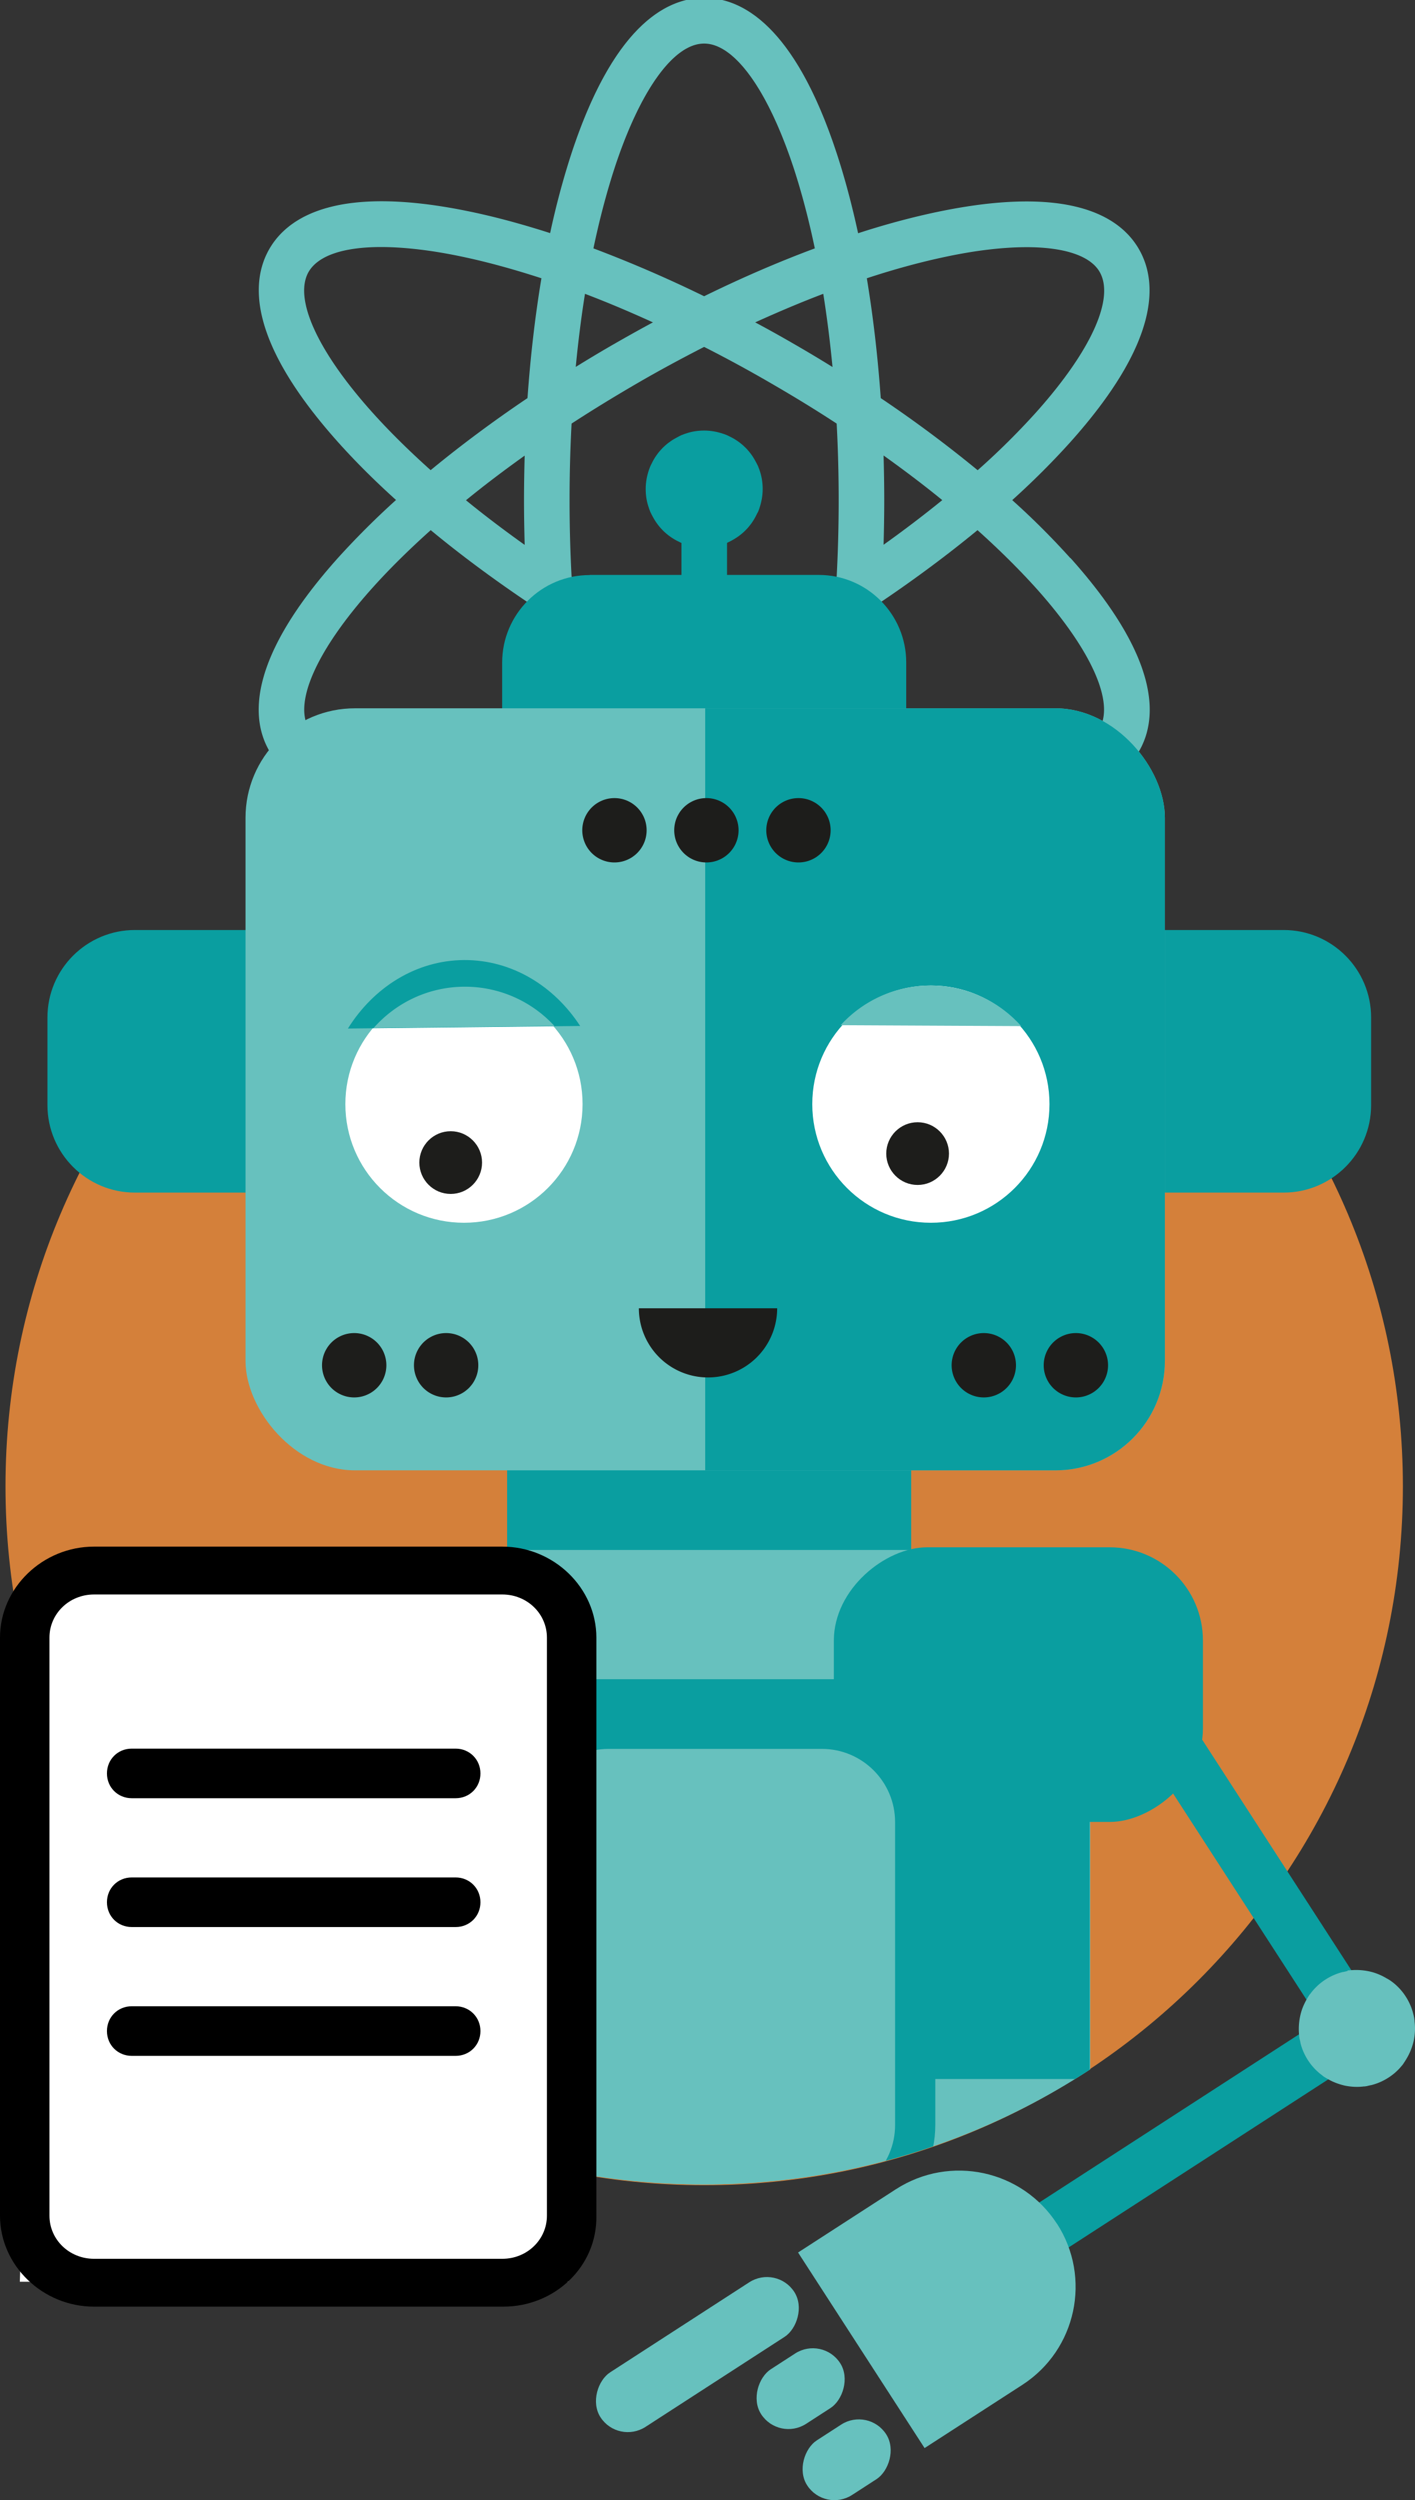 <svg version="1.1" viewBox="0 0 105.584 186.518" xmlns="http://www.w3.org/2000/svg"><rect x="0" y="0" width="105.584" height="186.518" fill="#333333" stroke="none"/><defs id="defs5127"><clipPath id="clippath"><path class="cls-6" d="M104.59 111.71 104.65.16H.37v111.49c0 28.43 23.34 51.47 52.14 51.47s52.14-23.05 52.14-51.47z" id="path5116"/></clipPath><clipPath id="clippath-1"><path class="cls-6" d="M52.98 112.84h29.83v82.19H52.98Z" id="path5119"/></clipPath><clipPath id="clippath-2"><rect class="cls-6" x="18.32" y="53" width="68.6" height="56.85" rx="8.17" ry="8.17" id="rect5122"/></clipPath><style id="style5125">.cls-1{fill:#fff}.cls-2{fill:#67c1be}.cls-4{fill:#0a9ea0}.cls-6{fill:none}.cls-11{fill:#1d1d1b}</style></defs><path d="M52.54 163.02c28.79 0 52.14-23.34 52.14-52.14S81.34 58.74 52.54 58.74.41 82.09.41 110.88s23.34 52.14 52.14 52.14" style="fill:#d4803a" id="path5129"/><path class="cls-4" d="M101.27 153.34c-.66 0-1.3-.32-1.68-.91l-17.02-26.3c-.6-.93-.33-2.17.59-2.77.93-.6 2.17-.33 2.77.59l17.02 26.3c.6.93.33 2.17-.59 2.77-.34.22-.71.32-1.08.32z" id="path5131"/><path class="cls-4" d="M77.54 168.7c-.66 0-1.3-.32-1.68-.91-.6-.93-.33-2.17.59-2.77l23.73-15.36c.93-.6 2.17-.33 2.77.59.6.93.33 2.17-.59 2.77l-23.73 15.36c-.34.22-.71.32-1.08.32z" id="path5133"/><path class="cls-2" d="M100.57 147.04s-.06 0-.09.02c-.03 0-.06.01-.08.02-.05 0-.09.02-.14.03h-.04c-.46.11-.9.3-1.32.57-.42.27-.77.6-1.06.97 0 0-.01.02-.02.03-.03.04-.06.08-.09.11-.02.02-.03.05-.05.07-.02.03-.03.05-.05.08-.02.04-.05.07-.07.11 0 .01-.01.03-.02.04-.24.4-.43.85-.53 1.34-.1.48-.12.97-.07 1.43v.04c0 .04.01.09.02.13 0 .03 0 .06.02.09 0 .03.01.06.02.08 0 .05.02.09.03.14v.04c.11.46.3.9.57 1.32a4.29 4.29 0 0 0 1 1.08c.04.03.08.06.11.09.02.02.05.03.07.05.03.02.05.03.08.05.04.02.08.05.11.07.01 0 .03.01.04.02.4.24.85.42 1.34.53.48.1.97.12 1.43.06h.04c.04 0 .09-.01.13-.02.03 0 .06 0 .09-.02.03 0 .06-.01.08-.02.05 0 .09-.02.14-.03h.03c.46-.11.9-.3 1.32-.57.42-.27.77-.6 1.06-.97 0 0 .02-.02.02-.03.03-.04.06-.08.08-.12.02-.02.03-.05.05-.07.02-.03.03-.05.05-.08.02-.04.05-.08.07-.11 0-.01.01-.03.02-.04.24-.4.42-.85.53-1.33.1-.49.12-.97.06-1.44v-.04c0-.05-.01-.09-.02-.14 0-.03 0-.06-.01-.09 0-.03-.01-.06-.02-.09 0-.05-.02-.09-.03-.14 0-.01 0-.02-.01-.04-.11-.46-.3-.9-.57-1.32-.27-.42-.6-.77-.97-1.06l-.03-.02s-.08-.06-.11-.08c-.02-.02-.05-.03-.07-.05l-.08-.05s-.08-.05-.12-.07c-.01 0-.02-.01-.04-.02-.4-.24-.85-.43-1.34-.53-.48-.1-.97-.12-1.43-.07h-.04c-.05 0-.09.01-.13.02" id="path5135"/><g clip-path="url(#clippath)" id="g5177" transform="translate(0 -.16)"><path class="cls-4" d="M37.84 92.95v48.55c0 3.61 2.92 6.53 6.53 6.53h17.09c3.61 0 6.53-2.92 6.53-6.53V92.95" id="path5137"/><rect class="cls-2" x="13.4" y="127.07" width="79.24" height="56.68" rx="9.72" ry="9.72" transform="rotate(-90 53.015 155.415)" id="rect5139"/><rect class="cls-4" x="13.21" y="126.92" width="79.54" height="56.68" rx="9.72" ry="9.72" transform="rotate(-90 52.975 155.265)" clip-path="url(#clippath-1)" id="rect5141"/><rect class="cls-4" x="65.75" y="112.06" width="20.49" height="27.54" rx="6.96" ry="6.96" transform="rotate(-90 75.995 125.835)" id="rect5143"/><path class="cls-2" d="M79.86 41.79a56.95 56.95 0 0 0-4.33-4.32c1.61-1.45 3.06-2.91 4.33-4.32 6.76-7.55 6.52-12 5.12-14.41-1.39-2.41-5.13-4.84-15.04-2.77-1.86.39-3.85.92-5.91 1.59-.46-2.12-.99-4.11-1.58-5.91C59.3 2.02 55.33 0 52.55 0c-2.78 0-6.76 2.02-9.92 11.64-.59 1.82-1.13 3.8-1.58 5.91-2.06-.66-4.04-1.2-5.91-1.59-9.91-2.08-13.65.36-15.04 2.77-1.39 2.41-1.63 6.86 5.12 14.41 1.26 1.41 2.72 2.87 4.33 4.32a60.877 60.877 0 0 0-4.33 4.32c-6.76 7.55-6.52 12-5.12 14.41.94 1.62 3.15 3.55 8.37 3.55 1.94 0 4.18-.26 6.67-.79 1.85-.39 3.84-.92 5.91-1.59.45 2.11.98 4.1 1.58 5.91 3.16 9.62 7.14 11.64 9.92 11.64 2.78 0 6.76-2.02 9.92-11.64.59-1.8 1.12-3.79 1.58-5.91 2.07.67 4.05 1.2 5.91 1.59 2.49.52 4.74.79 6.67.79 5.22 0 7.43-1.93 8.37-3.55 1.39-2.41 1.63-6.86-5.13-14.41zm-13.93-7.65c1.54 1.1 3.01 2.21 4.38 3.33a88.01 88.01 0 0 1-4.38 3.33c.03-1.11.05-2.22.05-3.33 0-1.11-.02-2.23-.05-3.33zm7.01 1.09a94.034 94.034 0 0 0-7.22-5.37c-.22-3.1-.57-6.11-1.04-8.94 2.09-.69 4.09-1.23 5.96-1.62 2.23-.47 4.24-.7 5.97-.7 2.82 0 4.75.65 5.44 1.84 1.14 1.97-.62 5.87-4.71 10.45a54.84 54.84 0 0 1-4.39 4.35zm-7.22 9.85c2.58-1.74 5.01-3.55 7.22-5.37 1.64 1.47 3.11 2.93 4.39 4.35 4.09 4.57 5.85 8.48 4.71 10.45-1.12 1.94-5.49 2.38-11.4 1.14-1.87-.39-3.87-.94-5.96-1.62.48-2.83.83-5.84 1.04-8.94zm-3.6 2.32c-.18 1.88-.41 3.71-.69 5.46-1.65-.63-3.35-1.34-5.08-2.13.99-.54 1.97-1.08 2.91-1.62.95-.55 1.91-1.12 2.86-1.71zm-16.3 1.71c.94.55 1.92 1.09 2.91 1.62-1.72.78-3.42 1.5-5.07 2.13-.28-1.75-.51-3.59-.69-5.46.94.58 1.9 1.15 2.86 1.71zm-2.86-21.57c.18-1.87.41-3.71.69-5.46 1.66.63 3.36 1.35 5.07 2.13-.97.52-1.95 1.07-2.91 1.62a98.2 98.2 0 0 0-2.86 1.71zm16.3-1.71c-.95-.55-1.93-1.1-2.91-1.62 1.72-.78 3.42-1.5 5.08-2.13.28 1.75.51 3.58.69 5.46a98.2 98.2 0 0 0-2.86-1.71zm-6.72 45.71c-2.27 0-4.78-3.48-6.69-9.31a53.78 53.78 0 0 1-1.57-5.97c2.68-1 5.46-2.2 8.26-3.57 2.8 1.37 5.58 2.57 8.26 3.57-.45 2.15-.98 4.16-1.57 5.97-1.91 5.83-4.41 9.31-6.69 9.31zm0-22.64c-1.68-.86-3.37-1.77-5.02-2.73-1.65-.96-3.29-1.96-4.87-2.99-.1-1.87-.15-3.79-.15-5.71s.05-3.84.15-5.71c1.58-1.03 3.22-2.03 4.87-2.99 1.65-.96 3.34-1.87 5.02-2.73 1.68.85 3.37 1.77 5.02 2.73 1.66.96 3.3 1.96 4.87 2.99a107.96 107.96 0 0 1 0 11.42c-1.57 1.02-3.21 2.03-4.87 2.99-1.65.95-3.34 1.87-5.02 2.73zm0-45.49c2.27 0 4.77 3.48 6.69 9.31.59 1.81 1.12 3.82 1.57 5.97-2.69 1-5.47 2.2-8.26 3.57-2.8-1.37-5.58-2.56-8.26-3.57.45-2.15.98-4.15 1.57-5.97 1.91-5.83 4.42-9.31 6.69-9.31zm-13.39 37.4c-1.54-1.1-3.01-2.21-4.38-3.33 1.37-1.12 2.84-2.23 4.38-3.33-.03 1.12-.05 2.24-.05 3.33 0 1.09.02 2.21.05 3.33zm-7.01-5.57c-1.63-1.46-3.11-2.92-4.39-4.35-4.09-4.57-5.85-8.48-4.72-10.45.71-1.22 2.62-1.85 5.4-1.85 1.7 0 3.73.23 6.01.71 1.87.39 3.87.94 5.96 1.62-.47 2.82-.82 5.83-1.04 8.94-2.57 1.73-5 3.54-7.22 5.37zm0 4.47c2.21 1.83 4.64 3.63 7.22 5.37.22 3.11.57 6.12 1.04 8.94-2.09.69-4.1 1.23-5.96 1.62-6 1.26-10.27.83-11.4-1.14-1.14-1.97.63-5.88 4.72-10.45 1.27-1.42 2.75-2.88 4.39-4.35z" id="path5145"/><path class="cls-4" d="M56.54 38.4s.02-.06.04-.09c.01-.03.02-.05.03-.08.02-.04.03-.09.05-.13 0-.01 0-.02.01-.04.15-.45.24-.92.24-1.42 0-.5-.08-.97-.24-1.42 0-.01 0-.02-.01-.03-.02-.05-.03-.09-.05-.13-.01-.03-.02-.05-.03-.08-.01-.03-.02-.06-.04-.09l-.06-.12c0-.01-.01-.03-.02-.04-.21-.42-.48-.82-.83-1.17s-.75-.63-1.17-.83c-.01 0-.03-.01-.04-.02l-.12-.06c-.03-.01-.06-.02-.09-.04-.03-.01-.05-.02-.08-.03-.04-.02-.09-.03-.13-.05-.01 0-.02 0-.04-.01-.44-.15-.92-.24-1.42-.24-.5 0-.97.08-1.42.24-.01 0-.02 0-.03.01-.04.02-.09.03-.13.05-.03.01-.05.02-.08.03-.03.01-.06.02-.09.04l-.12.06c-.01 0-.03.01-.04.02-.42.21-.82.48-1.17.83s-.63.75-.83 1.17c0 .01-.01.03-.02.04l-.06.12c-.01.03-.02.06-.04.09-.01.03-.02.05-.03.08-.02.04-.03.09-.05.13 0 .01 0 .02-.01.03-.15.45-.24.92-.24 1.42 0 .5.08.98.24 1.42 0 .01 0 .02.01.04.02.04.03.09.05.13.01.03.02.05.03.08.01.03.02.06.04.09l.06.12c0 .01.01.03.02.04.21.42.48.82.83 1.17s.75.63 1.17.83c.01 0 .03.01.04.02l.12.06c.03.01.06.02.08.04.03.01.06.02.08.03.04.02.09.03.13.05.01 0 .02 0 .04.01.44.15.92.24 1.42.24.5 0 .97-.08 1.42-.24H54s.09-.04.13-.06c.03-.01.06-.02.08-.03l.08-.04.12-.06c.01 0 .03-.01.04-.02.42-.21.82-.48 1.17-.83s.63-.75.83-1.17c0-.01.01-.03.02-.04l.06-.12" id="path5147"/><path style="fill:none;stroke:#0a9ea0;stroke-width:3.4px" d="M52.55 60.05V34.27" id="path5149"/><path class="cls-4" d="M44 43.05h17.09c3.61 0 6.53 2.93 6.53 6.53v48.55c0 3.61-2.93 6.53-6.53 6.53H44c-3.61 0-6.53-2.93-6.53-6.53V49.59c0-3.61 2.93-6.53 6.53-6.53z" id="path5151"/><path class="cls-4" d="M10.07 69.54h85.71c3.61 0 6.53 2.93 6.53 6.53v6.53c0 3.61-2.93 6.53-6.53 6.53H10.07c-3.61 0-6.53-2.93-6.53-6.53v-6.53c0-3.61 2.93-6.53 6.53-6.53z" id="path5153"/><rect class="cls-2" x="18.32" y="53" width="68.6" height="56.85" rx="8.17" ry="8.17" id="rect5155"/><path class="cls-4" d="M52.62 49.74h50.02v84.53H52.62Z" clip-path="url(#clippath-2)" id="path5157"/><path class="cls-11" d="M26.43 104.41a2.4 2.4 0 1 0-.001-4.801 2.4 2.4 0 0 0 .001 4.801m6.86 0a2.4 2.4 0 1 0-.001-4.801 2.4 2.4 0 0 0 .001 4.801m40.12 0a2.4 2.4 0 1 0-.001-4.801 2.4 2.4 0 0 0 .001 4.801m6.87 0a2.4 2.4 0 1 0-.001-4.801 2.4 2.4 0 0 0 .001 4.801M45.85 64.5a2.4 2.4 0 1 0-.001-4.801 2.4 2.4 0 0 0 .001 4.801m6.86 0a2.4 2.4 0 1 0-.001-4.801 2.4 2.4 0 0 0 .001 4.801m6.87 0a2.4 2.4 0 1 0-.001-4.801 2.4 2.4 0 0 0 .001 4.801" id="path5159"/><path d="M35.91 136.08H22.28c-3.84 0-6.96-3.11-6.96-6.96v-6.58c0-3.84 3.11-6.96 6.96-6.96h13.63c3.84 0 6.96 3.11 6.96 6.96v6.58" style="fill:#32b4b5" id="path5161"/><rect class="cls-2" x="35.11" y="132.46" width="36.51" height="29.83" rx="6.96" ry="6.96" transform="rotate(-90 53.37 147.38)" id="rect5163"/><path class="cls-4" d="M61.33 167.14H45.41c-4.66 0-8.46-3.79-8.46-8.46v-22.6c0-4.66 3.79-8.46 8.46-8.46h15.92c4.66 0 8.46 3.79 8.46 8.46v22.6c0 4.66-3.79 8.46-8.46 8.46zm-15.92-36.51c-3.01 0-5.46 2.45-5.46 5.46v22.6c0 3.01 2.45 5.46 5.46 5.46h15.92c3.01 0 5.46-2.45 5.46-5.46v-22.6c0-3.01-2.45-5.46-5.46-5.46z" id="path5165"/><path class="cls-1" d="M69.46 91.38c4.89 0 8.85-3.96 8.85-8.85s-3.96-8.85-8.85-8.85-8.85 3.96-8.85 8.85 3.96 8.85 8.85 8.85m-34.84 0c4.89 0 8.85-3.96 8.85-8.85s-3.96-8.85-8.85-8.85-8.85 3.96-8.85 8.85 3.96 8.85 8.85 8.85" id="path5167"/><path class="cls-11" d="M68.47 88.56c1.29 0 2.34-1.05 2.34-2.34 0-1.29-1.05-2.34-2.34-2.34-1.29 0-2.34 1.05-2.34 2.34 0 1.29 1.05 2.34 2.34 2.34m-34.84.67c1.29 0 2.34-1.05 2.34-2.34 0-1.29-1.05-2.34-2.34-2.34-1.29 0-2.34 1.05-2.34 2.34 0 1.29 1.05 2.34 2.34 2.34" id="path5169"/><path class="cls-4" d="M43.29 76.7c-1.95-2.99-5.09-4.93-8.65-4.92-3.6.02-6.76 2.04-8.68 5.11z" id="path5171"/><path class="cls-2" d="M41.37 76.7a9.058 9.058 0 0 0-6.71-2.93c-2.7.01-5.12 1.2-6.78 3.08zm21.35-.05a9.07 9.07 0 0 1 13.48.06l-13.49-.07Z" id="path5173"/><path class="cls-11" d="M57.99 97.76a5.16 5.16 0 1 1-10.32 0H58Z" id="path5175"/></g><path class="cls-1" d="m3.19 118.12-1.71 52.1H42.4l-.68-52.25z" id="path5179"/><path d="M34.01 134.15H9.83c-1.04 0-1.85-.81-1.85-1.85s.81-1.85 1.85-1.85H34c1.03 0 1.85.81 1.85 1.85s-.81 1.85-1.85 1.85m.01 9.61H9.83c-1.04 0-1.85-.81-1.85-1.85s.81-1.85 1.85-1.85H34c1.03 0 1.85.81 1.85 1.85s-.81 1.85-1.85 1.85m.01 9.61H9.83c-1.04 0-1.85-.81-1.85-1.85s.81-1.85 1.85-1.85H34c1.03 0 1.85.81 1.85 1.85s-.81 1.85-1.85 1.85" id="path5181"/><path d="M7.02 118.95c-1.85 0-3.33 1.43-3.33 3.22v43.12c0 1.79 1.48 3.22 3.33 3.22h30.46c1.85 0 3.33-1.43 3.33-3.22v-43.12c0-1.79-1.48-3.22-3.33-3.22zm30.53 53.13H7.02c-3.84 0-7.02-3.07-7.02-6.79v-43.12c0-3.72 3.18-6.79 7.02-6.79h30.46c3.84 0 7.02 3.07 7.02 6.79v43.12c.07 3.79-3.1 6.79-6.95 6.79" id="path5183"/><path class="cls-2" d="M78.87 165.9c-2.61-4.03-7.99-5.18-12.02-2.58l-7.3 4.72 9.44 14.59 7.3-4.72c4.03-2.61 5.18-7.99 2.58-12.02z" id="path5185"/><rect class="cls-2" x="-178.165" y="-60.361" width="4.85" height="17.22" rx="2.43" ry="2.43" transform="rotate(-122.91)" id="rect5187"/><rect class="cls-2" x="-184.485" y="-50.173" width="4.85" height="7.02" rx="2.43" ry="2.43" transform="rotate(-122.91)" id="rect5189"/><rect class="cls-2" x="-190.804" y="-50.174" width="4.85" height="7.02" rx="2.43" ry="2.43" transform="rotate(-122.91)" id="rect5191"/></svg>
